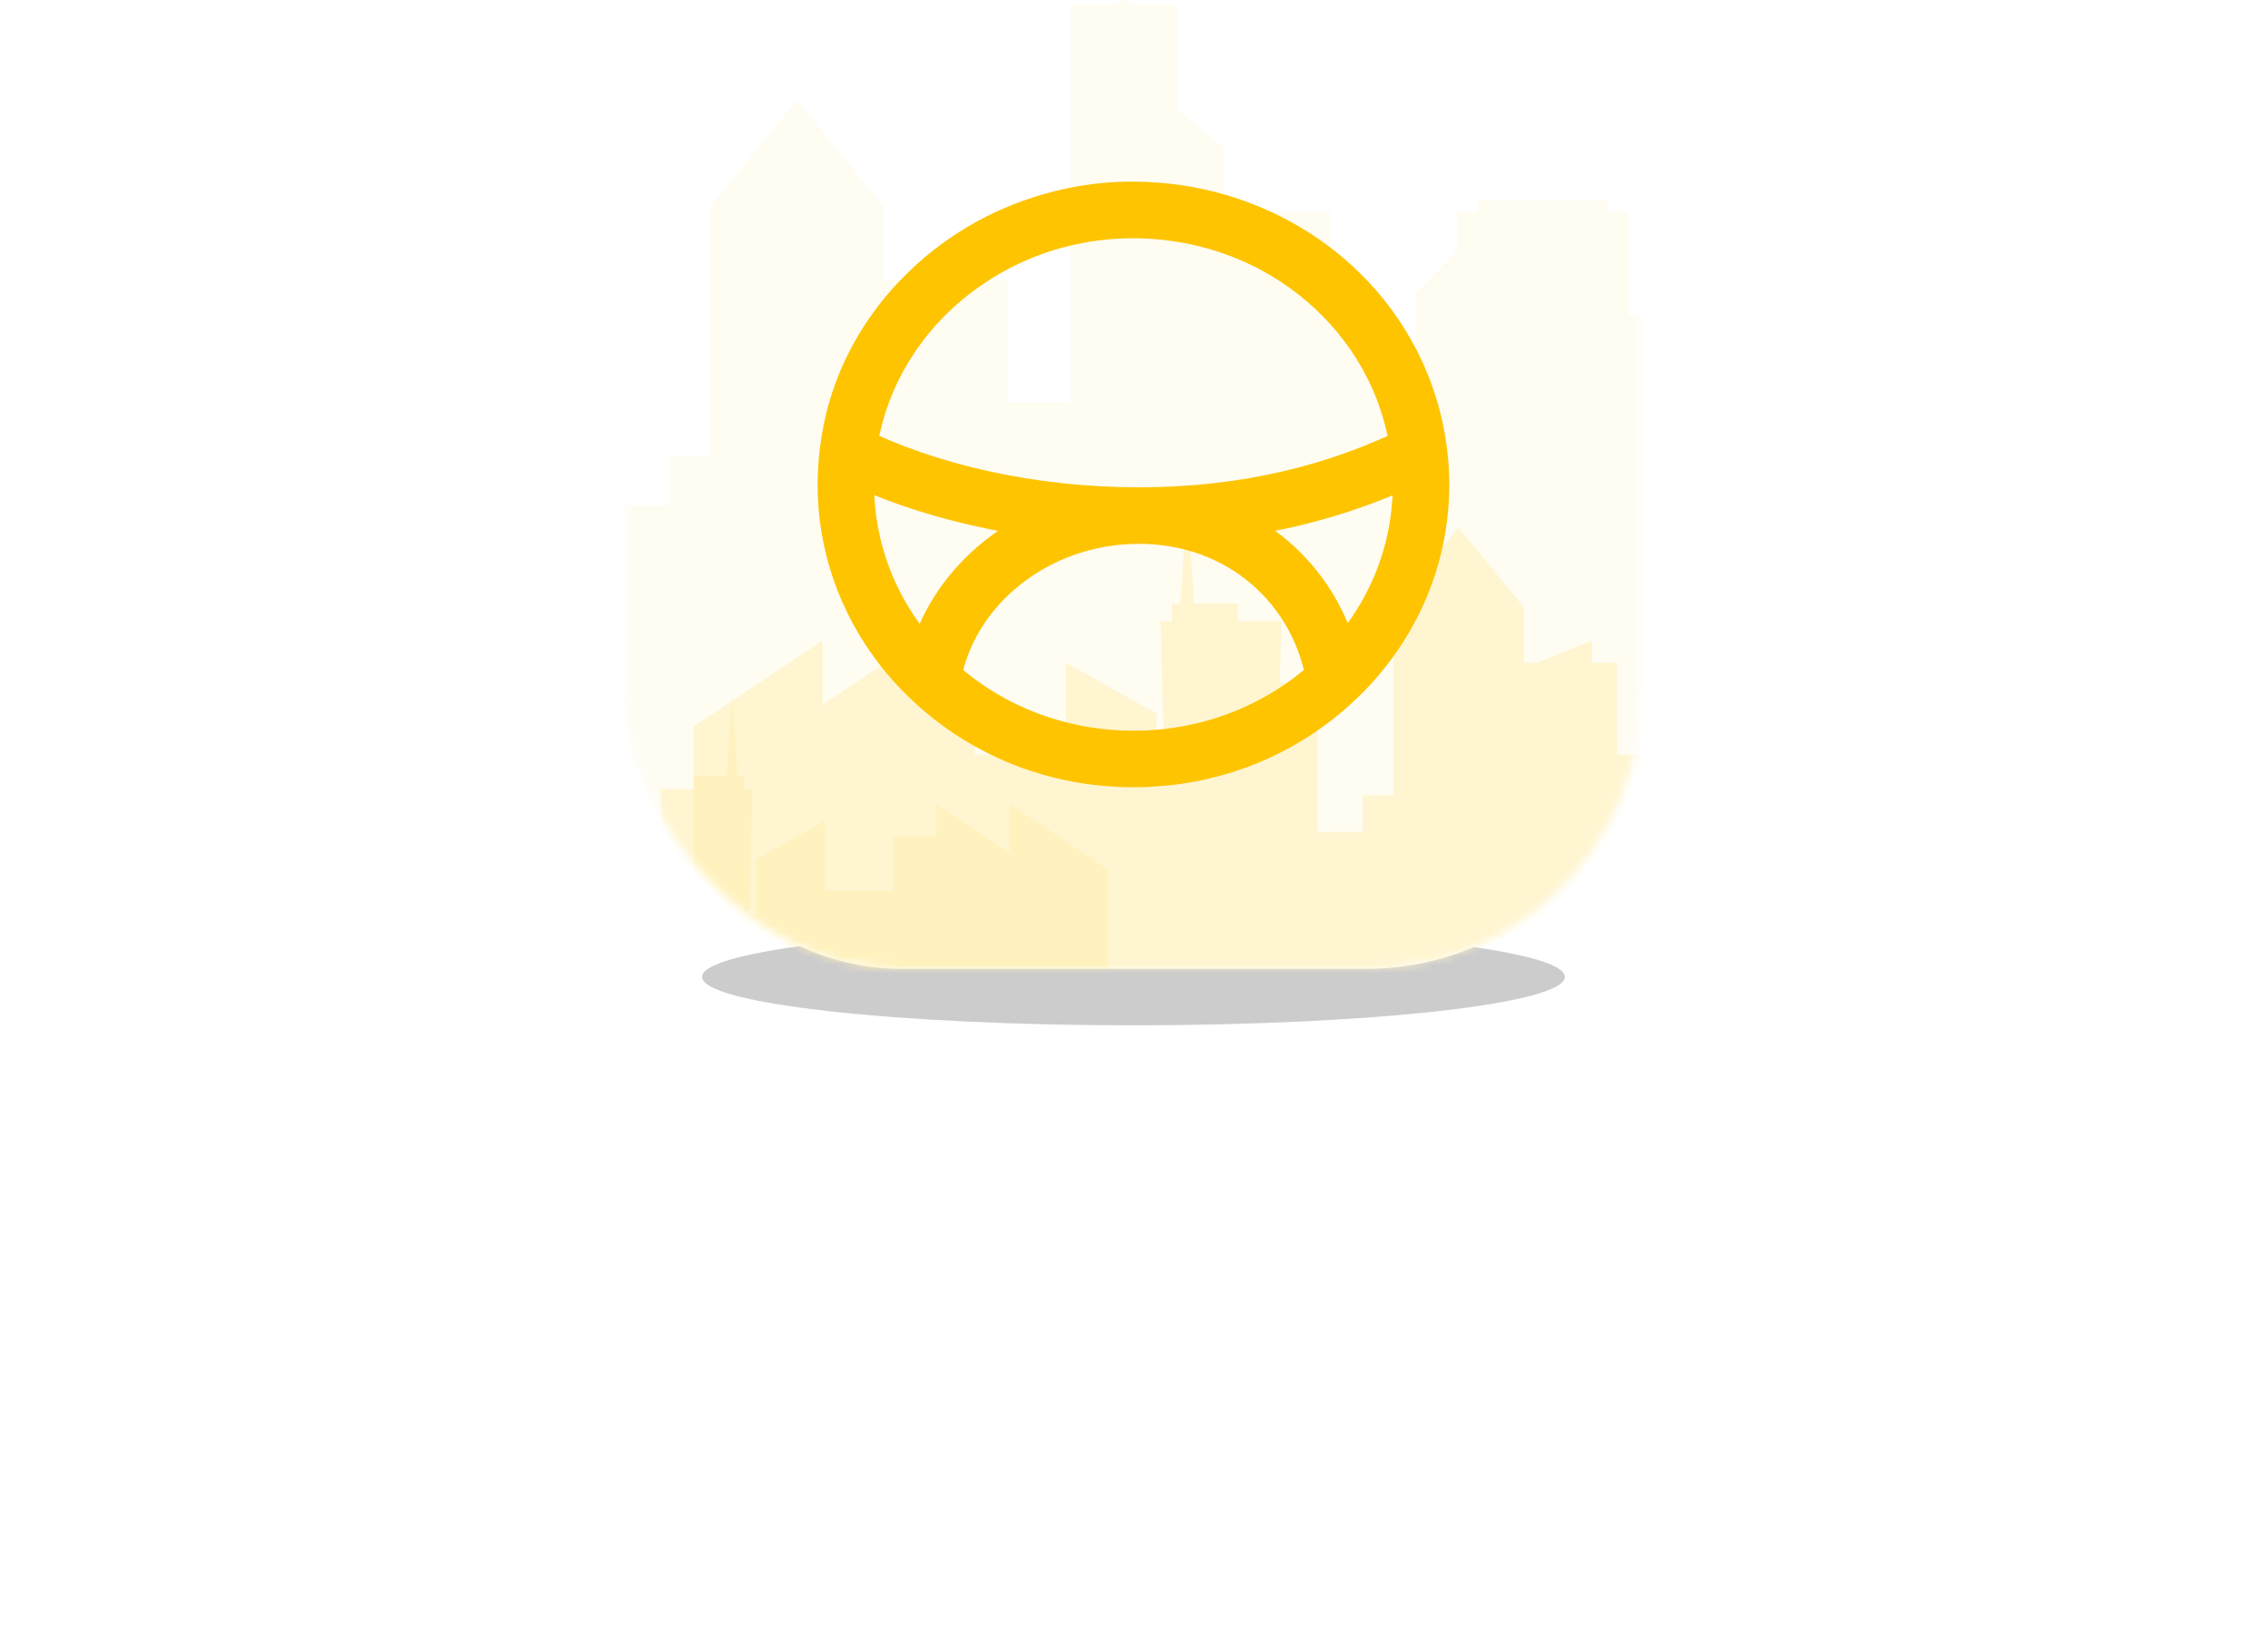 <svg width="281" height="204" xmlns="http://www.w3.org/2000/svg" fill="none">
 <mask height="120" width="127" y="0" x="77" maskUnits="userSpaceOnUse" id="mask0_144_5892">
  <rect id="svg_1" fill="white" rx="34" height="120" width="125.76" x="77.552"/>
 </mask>
 <defs>
  <filter color-interpolation-filters="sRGB" filterUnits="userSpaceOnUse" height="28.31" width="123.206" y="106.845" x="78.829" id="filter0_f_144_5892">
   <feGaussianBlur result="effect1_foregroundBlur_144_5892" stdDeviation="4.077"/>
  </filter>
 </defs>
 <g>
  <title>Layer 1</title>
  <path id="svg_2" fill="white" d="m25.899,155.39l0,6.552l-7.896,0l0,23.058l-8.232,0l0,-23.058l-7.812,0l0,-6.552l23.94,0zm1.702,17.808c0,-2.436 0.434,-4.564 1.302,-6.384c0.896,-1.82 2.1,-3.22 3.612,-4.2c1.54,-0.98 3.248,-1.47 5.124,-1.47c1.624,0 3.024,0.322 4.2,0.966c1.176,0.644 2.086,1.512 2.73,2.604l0,-3.276l8.232,0l0,23.562l-8.232,0l0,-3.276c-0.644,1.092 -1.568,1.96 -2.772,2.604c-1.176,0.644 -2.562,0.966 -4.158,0.966c-1.876,0 -3.584,-0.49 -5.124,-1.47c-1.512,-0.98 -2.716,-2.38 -3.612,-4.2c-0.868,-1.848 -1.302,-3.99 -1.302,-6.426zm16.968,0c0,-1.512 -0.42,-2.702 -1.26,-3.57c-0.812,-0.868 -1.82,-1.302 -3.024,-1.302c-1.232,0 -2.254,0.434 -3.066,1.302c-0.812,0.84 -1.218,2.03 -1.218,3.57c0,1.512 0.406,2.716 1.218,3.612c0.812,0.868 1.834,1.302 3.066,1.302c1.204,0 2.212,-0.434 3.024,-1.302c0.84,-0.868 1.26,-2.072 1.26,-3.612zm27.623,11.802l-4.242,-5.922l-3.36,5.922l-9.03,0l7.854,-12.222l-8.19,-11.34l9.24,0l4.242,5.922l3.402,-5.922l9.03,0l-8.022,12.012l8.316,11.55l-9.24,0zm15.831,-25.746c-1.456,0 -2.632,-0.392 -3.528,-1.176c-0.868,-0.812 -1.302,-1.82 -1.302,-3.024c0,-1.232 0.434,-2.254 1.302,-3.066c0.896,-0.812 2.072,-1.218 3.528,-1.218c1.428,0 2.576,0.406 3.444,1.218c0.896,0.812 1.344,1.834 1.344,3.066c0,1.204 -0.448,2.212 -1.344,3.024c-0.868,0.784 -2.016,1.176 -3.444,1.176zm4.074,2.184l0,23.562l-8.232,0l0,-23.562l8.232,0zm3.68,8.694c0,-2.912 0.602,-5.502 1.806,-7.77c1.232,-2.296 2.968,-4.074 5.208,-5.334c2.24,-1.288 4.816,-1.932 7.728,-1.932c3.696,0 6.804,0.994 9.324,2.982c2.52,1.96 4.144,4.634 4.872,8.022l-8.862,0c-0.532,-1.12 -1.274,-1.974 -2.226,-2.562c-0.924,-0.588 -2.002,-0.882 -3.234,-0.882c-1.904,0 -3.43,0.686 -4.578,2.058c-1.12,1.344 -1.68,3.15 -1.68,5.418c0,2.296 0.56,4.13 1.68,5.502c1.148,1.344 2.674,2.016 4.578,2.016c1.232,0 2.31,-0.294 3.234,-0.882c0.952,-0.588 1.694,-1.442 2.226,-2.562l8.862,0c-0.728,3.388 -2.352,6.076 -4.872,8.064c-2.52,1.96 -5.628,2.94 -9.324,2.94c-2.912,0 -5.488,-0.63 -7.728,-1.89c-2.24,-1.288 -3.976,-3.066 -5.208,-5.334c-1.204,-2.296 -1.806,-4.914 -1.806,-7.854zm43.798,15.162c-2.352,0 -4.466,-0.49 -6.342,-1.47c-1.848,-0.98 -3.304,-2.38 -4.368,-4.2c-1.064,-1.82 -1.596,-3.962 -1.596,-6.426c0,-2.436 0.532,-4.564 1.596,-6.384c1.092,-1.82 2.562,-3.22 4.41,-4.2c1.876,-0.98 3.99,-1.47 6.342,-1.47c2.352,0 4.452,0.49 6.3,1.47c1.876,0.98 3.346,2.38 4.41,4.2c1.092,1.82 1.638,3.948 1.638,6.384c0,2.436 -0.546,4.578 -1.638,6.426c-1.064,1.82 -2.534,3.22 -4.41,4.2c-1.876,0.98 -3.99,1.47 -6.342,1.47zm0,-7.14c1.148,0 2.1,-0.42 2.856,-1.26c0.784,-0.868 1.176,-2.1 1.176,-3.696c0,-1.596 -0.392,-2.814 -1.176,-3.654c-0.756,-0.84 -1.694,-1.26 -2.814,-1.26c-1.12,0 -2.058,0.42 -2.814,1.26c-0.756,0.84 -1.134,2.058 -1.134,3.654c0,1.624 0.364,2.856 1.092,3.696c0.728,0.84 1.666,1.26 2.814,1.26zm31.153,-16.926c2.716,0 4.872,0.91 6.468,2.73c1.596,1.792 2.394,4.228 2.394,7.308l0,13.734l-8.232,0l0,-12.642c0,-1.344 -0.35,-2.394 -1.05,-3.15c-0.7,-0.784 -1.638,-1.176 -2.814,-1.176c-1.232,0 -2.198,0.392 -2.898,1.176c-0.7,0.756 -1.05,1.806 -1.05,3.15l0,12.642l-8.232,0l0,-23.562l8.232,0l0,3.36c0.728,-1.064 1.708,-1.918 2.94,-2.562c1.232,-0.672 2.646,-1.008 4.242,-1.008zm28.793,0c2.716,0 4.872,0.91 6.468,2.73c1.596,1.792 2.394,4.228 2.394,7.308l0,13.734l-8.232,0l0,-12.642c0,-1.344 -0.35,-2.394 -1.05,-3.15c-0.7,-0.784 -1.638,-1.176 -2.814,-1.176c-1.232,0 -2.198,0.392 -2.898,1.176c-0.7,0.756 -1.05,1.806 -1.05,3.15l0,12.642l-8.232,0l0,-23.562l8.232,0l0,3.36c0.728,-1.064 1.708,-1.918 2.94,-2.562c1.232,-0.672 2.646,-1.008 4.242,-1.008zm35.891,11.718c0,0.644 -0.042,1.288 -0.126,1.932l-15.582,0c0.084,1.288 0.434,2.254 1.05,2.898c0.644,0.616 1.456,0.924 2.436,0.924c1.372,0 2.352,-0.616 2.94,-1.848l8.778,0c-0.364,1.624 -1.078,3.08 -2.142,4.368c-1.036,1.26 -2.352,2.254 -3.948,2.982c-1.596,0.728 -3.36,1.092 -5.292,1.092c-2.324,0 -4.396,-0.49 -6.216,-1.47c-1.792,-0.98 -3.206,-2.38 -4.242,-4.2c-1.008,-1.82 -1.512,-3.962 -1.512,-6.426c0,-2.464 0.504,-4.592 1.512,-6.384c1.008,-1.82 2.408,-3.22 4.2,-4.2c1.82,-0.98 3.906,-1.47 6.258,-1.47c2.324,0 4.382,0.476 6.174,1.428c1.792,0.952 3.192,2.324 4.2,4.116c1.008,1.764 1.512,3.85 1.512,6.258zm-8.4,-2.058c0,-1.008 -0.336,-1.792 -1.008,-2.352c-0.672,-0.588 -1.512,-0.882 -2.52,-0.882c-1.008,0 -1.834,0.28 -2.478,0.84c-0.644,0.532 -1.064,1.33 -1.26,2.394l7.266,0zm10.425,2.31c0,-2.436 0.504,-4.564 1.512,-6.384c1.008,-1.82 2.408,-3.22 4.2,-4.2c1.82,-0.98 3.892,-1.47 6.216,-1.47c2.996,0 5.516,0.826 7.56,2.478c2.044,1.624 3.36,3.906 3.948,6.846l-8.736,0c-0.504,-1.54 -1.484,-2.31 -2.94,-2.31c-1.036,0 -1.862,0.434 -2.478,1.302c-0.588,0.84 -0.882,2.086 -0.882,3.738c0,1.652 0.294,2.912 0.882,3.78c0.616,0.868 1.442,1.302 2.478,1.302c1.484,0 2.464,-0.77 2.94,-2.31l8.736,0c-0.588,2.912 -1.904,5.194 -3.948,6.846c-2.044,1.652 -4.564,2.478 -7.56,2.478c-2.324,0 -4.396,-0.49 -6.216,-1.47c-1.792,-0.98 -3.192,-2.38 -4.2,-4.2c-1.008,-1.82 -1.512,-3.962 -1.512,-6.426zm40.758,4.788l0,7.014l-3.57,0c-6.02,0 -9.03,-2.982 -9.03,-8.946l0,-7.77l-2.898,0l0,-6.846l2.898,0l0,-5.712l8.274,0l0,5.712l4.284,0l0,6.846l-4.284,0l0,7.896c0,0.644 0.14,1.106 0.42,1.386c0.308,0.28 0.812,0.42 1.512,0.42l2.394,0z"/>
  <g id="svg_3" filter="url(#filter0_f_144_5892)">
   <path id="svg_4" fill-opacity="0.2" fill="black" d="m140.432,127c29.518,0 53.448,-2.686 53.448,-6c0,-3.314 -23.93,-6 -53.448,-6c-29.519,0 -53.448,2.686 -53.448,6c0,3.314 23.929,6 53.448,6z" clip-rule="evenodd" fill-rule="evenodd"/>
  </g>
  <rect id="svg_5" fill="white" rx="34" height="120" width="125.76" x="77.552"/>
  <g id="svg_6" mask="url(#mask0_144_5892)">
   <path id="svg_7" fill-opacity="0.5" fill="#FFFBE7" d="m138.576,-12l0,12.645l-5.944,0l0,49.208l-7.807,0l0,-15.154l-4.112,0l0,-3.66l-8.995,3.66l-2.204,0l0,-9.103l-10.762,-13.194l-10.762,13.194l0,30.957l-5.052,0l0,6.016l-7.454,0l0,-24.553l-6.178,0l0.257,-10.187l-7.149,0l0,-2.918l-7.244,0l-1.115,-17.644l-1.114,17.644l-1.393,0l0,2.918l-1.88,0l0.689,27.283l-1.334,0l0,-12.037l-14.977,-8.376l0,15.154l-14.978,0l0,-11.836l-9.245,0l0,-6.978l-15.837,10.59l0,-10.59l-21.234,14.198l0,103.763l15.837,0l5.397,0l15.162,0l0.675,0l9.245,0l14.978,0l14.977,0l3.104,0l13.436,0l1.541,0l7.513,0l0.866,0l12.506,0l8.152,0l13.372,0l15.311,0l7.807,0l13.233,0l5.657,0l13.269,0l3.598,0l12.185,0l6.635,0l10.717,0l3.883,0l5.527,0l9.41,0l2.415,0l9.41,0l5.078,0l4.332,0l16.901,0l7.003,0l9.107,0l9.109,0l7.012,0l2.096,0l10.173,0l2.708,0l9.166,0l0,-101.126l-7.213,0l0.506,-20.046l-15.34,0l0,-29.017l-9.108,0l0,6.168l-9.109,0l0,5.647l-9.107,0l0,29.115l-7.003,0l0,-13.537l-2.493,0l0,-1.493l-16.247,0l0,1.493l-2.493,0l0,28.227l-5.078,0l0,-36.277l-2.495,0l0,-1.493l-16.245,0l0,1.493l-2.495,0l0,20.89l-5.527,0l0,-12.839l-2.494,0l0,-1.493l-16.246,0l0,1.493l-2.495,0l0,4.833l-5.213,5.317l0,8.915l-6.972,0l0,-5.528l-3.598,0l0,-13.537l-13.269,0l0,-8.014l-5.657,-4.571l0,-12.975l-5.944,0l0,-12.645l-1.345,0z" clip-rule="evenodd" fill-rule="evenodd"/>
   <path id="svg_8" fill-opacity="0.5" fill="#FFF1B1" d="m210.689,47l0,9.503l-4.472,0l0,36.982l-5.873,0l0,-11.389l-3.094,0l0,-2.751l-6.767,2.751l-1.658,0l0,-6.842l-8.096,-9.916l-8.097,9.916l0,23.266l-3.8,0l0,4.521l-5.608,0l0,-18.452l-4.648,0l0.194,-7.656l-5.379,0l0,-2.193l-5.449,0l-0.839,-13.261l-0.838,13.261l-1.048,0l0,2.193l-1.415,0l0.519,20.504l-1.004,0l0,-9.046l-11.268,-6.295l0,11.389l-11.268,0l0,-8.896l-6.955,0l0,-5.244l-11.915,7.959l0,-7.959l-15.975,10.671l0,77.984l11.914,0l4.061,0l11.407,0l0.508,0l6.955,0l11.268,0l11.268,0l2.335,0l10.108,0l1.16,0l5.652,0l0.652,0l9.408,0l6.133,0l10.06,0l11.519,0l5.873,0l9.956,0l4.256,0l9.983,0l2.706,0l9.167,0l4.992,0l8.063,0l2.921,0l4.158,0l7.079,0l1.817,0l7.079,0l3.82,0l3.259,0l12.716,0l5.268,0l6.852,0l6.853,0l5.275,0l1.577,0l7.653,0l2.038,0l6.895,0l0,-76.001l-5.426,0l0.38,-15.065l-11.54,0l0,-21.808l-6.852,0l0,4.636l-6.853,0l0,4.244l-6.852,0l0,21.881l-5.268,0l0,-10.174l-1.876,0l0,-1.122l-12.223,0l0,1.122l-1.876,0l0,21.214l-3.82,0l0,-27.264l-1.877,0l0,-1.122l-12.221,0l0,1.122l-1.877,0l0,15.7l-4.158,0l0,-9.65l-1.877,0l0,-1.122l-12.222,0l0,1.122l-1.877,0l0,3.632l-3.922,3.996l0,6.7l-5.245,0l0,-4.155l-2.706,0l0,-10.174l-9.983,0l0,-6.023l-4.256,-3.435l0,-9.752l-4.472,0l0,-9.503l-1.012,0z" clip-rule="evenodd" fill-rule="evenodd"/>
   <path id="svg_9" fill-opacity="0.5" fill="#FFF1B1" d="m42.311,75l0,7.226l3.405,0l0,28.118l4.472,0l0,-8.659l2.355,0l0,-2.092l5.152,2.092l1.262,0l0,-5.202l6.164,-7.54l6.164,7.54l0,17.69l2.893,0l0,3.438l4.269,0l0,-14.03l3.538,0l-0.147,-5.822l4.095,0l0,-1.667l4.149,0l0.638,-10.082l0.638,10.082l0.798,0l0,1.667l1.077,0l-0.395,15.59l0.764,0l0,-6.878l8.578,-4.786l0,8.659l8.579,0l0,-6.763l5.295,0l0,-3.988l9.071,6.052l0,-6.052l12.162,8.114l0,59.293l-9.07,0l-3.092,0l-8.684,0l-0.387,0l-5.295,0l-8.579,0l-8.578,0l-1.778,0l-7.696,0l-0.883,0l-4.303,0l-0.496,0l-7.163,0l-4.669,0l-7.659,0l-8.769,0l-4.472,0l-7.579,0l-3.24,0l-7.6,0l-2.061,0l-6.979,0l-3.8,0l-6.138,0l-2.224,0l-3.166,0l-5.389,0l-1.384,0l-5.389,0l-2.908,0l-2.481,0l-9.68,0l-4.011,0l-5.216,0l-5.217,0l-4.016,0l-1.2,0l-5.827,0l-1.551,0l-5.25,0l0,-57.786l4.131,0l-0.29,-11.455l8.786,0l0,-16.581l5.216,0l0,3.525l5.217,0l0,3.227l5.216,0l0,16.637l4.011,0l0,-7.735l1.428,0l0,-0.853l9.305,0l0,0.853l1.429,0l0,16.129l2.908,0l0,-20.73l1.429,0l0,-0.853l9.305,0l0,0.853l1.429,0l0,11.938l3.166,0l0,-7.337l1.428,0l0,-0.853l9.305,0l0,0.853l1.429,0l0,2.762l2.986,3.039l0,5.094l3.993,0l0,-3.159l2.061,0l0,-7.735l7.6,0l0,-4.58l3.24,-2.612l0,-7.414l3.405,0l0,-7.226l0.77,0z" clip-rule="evenodd" fill-rule="evenodd"/>
   <path id="svg_10" fill="#FEC400" d="m165.373,84.275l-2.387,-2.559l-0.006,0.006l2.393,2.553zm-49.867,0l2.398,-2.55c-0.005,-0.004 -0.009,-0.008 -0.014,-0.013l-2.384,2.563zm-10.445,-28.328l3.472,0.442l0.001,-0.008l-3.473,-0.433zm70.74,0.019l-3.474,0.429l0.002,0.014l3.472,-0.442zm0,0.072l1.556,3.135c1.331,-0.661 2.1,-2.09 1.917,-3.566l-3.473,0.43zm-70.74,0l-3.479,-0.388c-0.163,1.46 0.604,2.867 1.919,3.522l1.56,-3.133zm60.312,28.236l2.389,2.558c0.848,-0.791 1.248,-1.951 1.07,-3.096l-3.459,0.538zm-49.867,0l-3.459,-0.532c-0.176,1.142 0.224,2.297 1.067,3.087l2.392,-2.555zm57.058,-24.265c0,8.468 -3.64,16.167 -9.578,21.705l4.775,5.119c7.263,-6.775 11.803,-16.29 11.803,-26.824l-7,0zm-9.584,21.712c-5.793,5.431 -13.736,8.789 -22.549,8.789l0,7c10.617,0 20.264,-4.052 27.336,-10.682l-4.787,-5.107zm-22.549,8.789c-8.797,0 -16.755,-3.359 -22.527,-8.785l-4.795,5.1c7.057,6.634 16.725,10.685 27.322,10.685l0,-7zm-22.541,-8.798c-5.953,-5.537 -9.59,-13.234 -9.59,-21.702l-7,0c0,10.534 4.538,20.051 11.823,26.828l4.767,-5.125zm-9.59,-21.702c0,-1.224 0.082,-2.434 0.233,-3.622l-6.944,-0.883c-0.186,1.464 -0.289,2.97 -0.289,4.505l7,0zm0.234,-3.63c1.871,-15 15.327,-26.87 31.897,-26.87l0,-7c-19.888,0 -36.51,14.293 -38.843,33.004l6.946,0.866zm31.897,-26.87c16.591,0 30.044,11.87 31.896,26.885l6.948,-0.857c-2.312,-18.735 -18.937,-33.028 -38.844,-33.028l0,7zm31.898,26.898c0.152,1.191 0.235,2.383 0.235,3.602l7,0c0,-1.541 -0.106,-3.03 -0.291,-4.486l-6.944,0.885zm1.916,-3.505c-9.386,4.657 -20.275,7.459 -33.13,7.459l0,7c13.922,0 25.878,-3.046 36.242,-8.189l-3.112,-6.271zm-33.13,7.459c-12.921,0 -25.165,-2.812 -34.494,-7.457l-3.12,6.266c10.42,5.189 23.755,8.191 37.614,8.191l0,-7zm-32.576,-3.936c1.716,-15.367 16.14,-27.304 32.494,-26.918l0.165,-6.998c-19.634,-0.463 -37.459,13.831 -39.616,33.139l6.957,0.777zm32.494,-26.918c16.393,0.387 29.428,11.886 31.295,26.96l6.946,-0.86c-2.325,-18.778 -18.482,-32.635 -38.076,-33.097l-0.165,6.998zm21.952,52.208c-5.844,5.458 -13.68,8.793 -22.554,8.793l0,7c10.689,0 20.222,-4.037 27.331,-10.677l-4.777,-5.116zm-22.554,8.793c-8.858,0 -16.709,-3.337 -22.532,-8.79l-4.785,5.109c7.095,6.644 16.647,10.681 27.317,10.681l0,-7zm-21.465,-5.703c1.496,-9.722 10.896,-17.445 22.149,-17.445l0,-7c-14.242,0 -26.978,9.802 -29.068,23.38l6.919,1.065zm22.149,-17.445c11.011,0 19.251,7.495 20.8,17.45l6.917,-1.077c-2.077,-13.345 -13.236,-23.374 -27.717,-23.374l0,7z"/>
  </g>
 </g>
</svg>